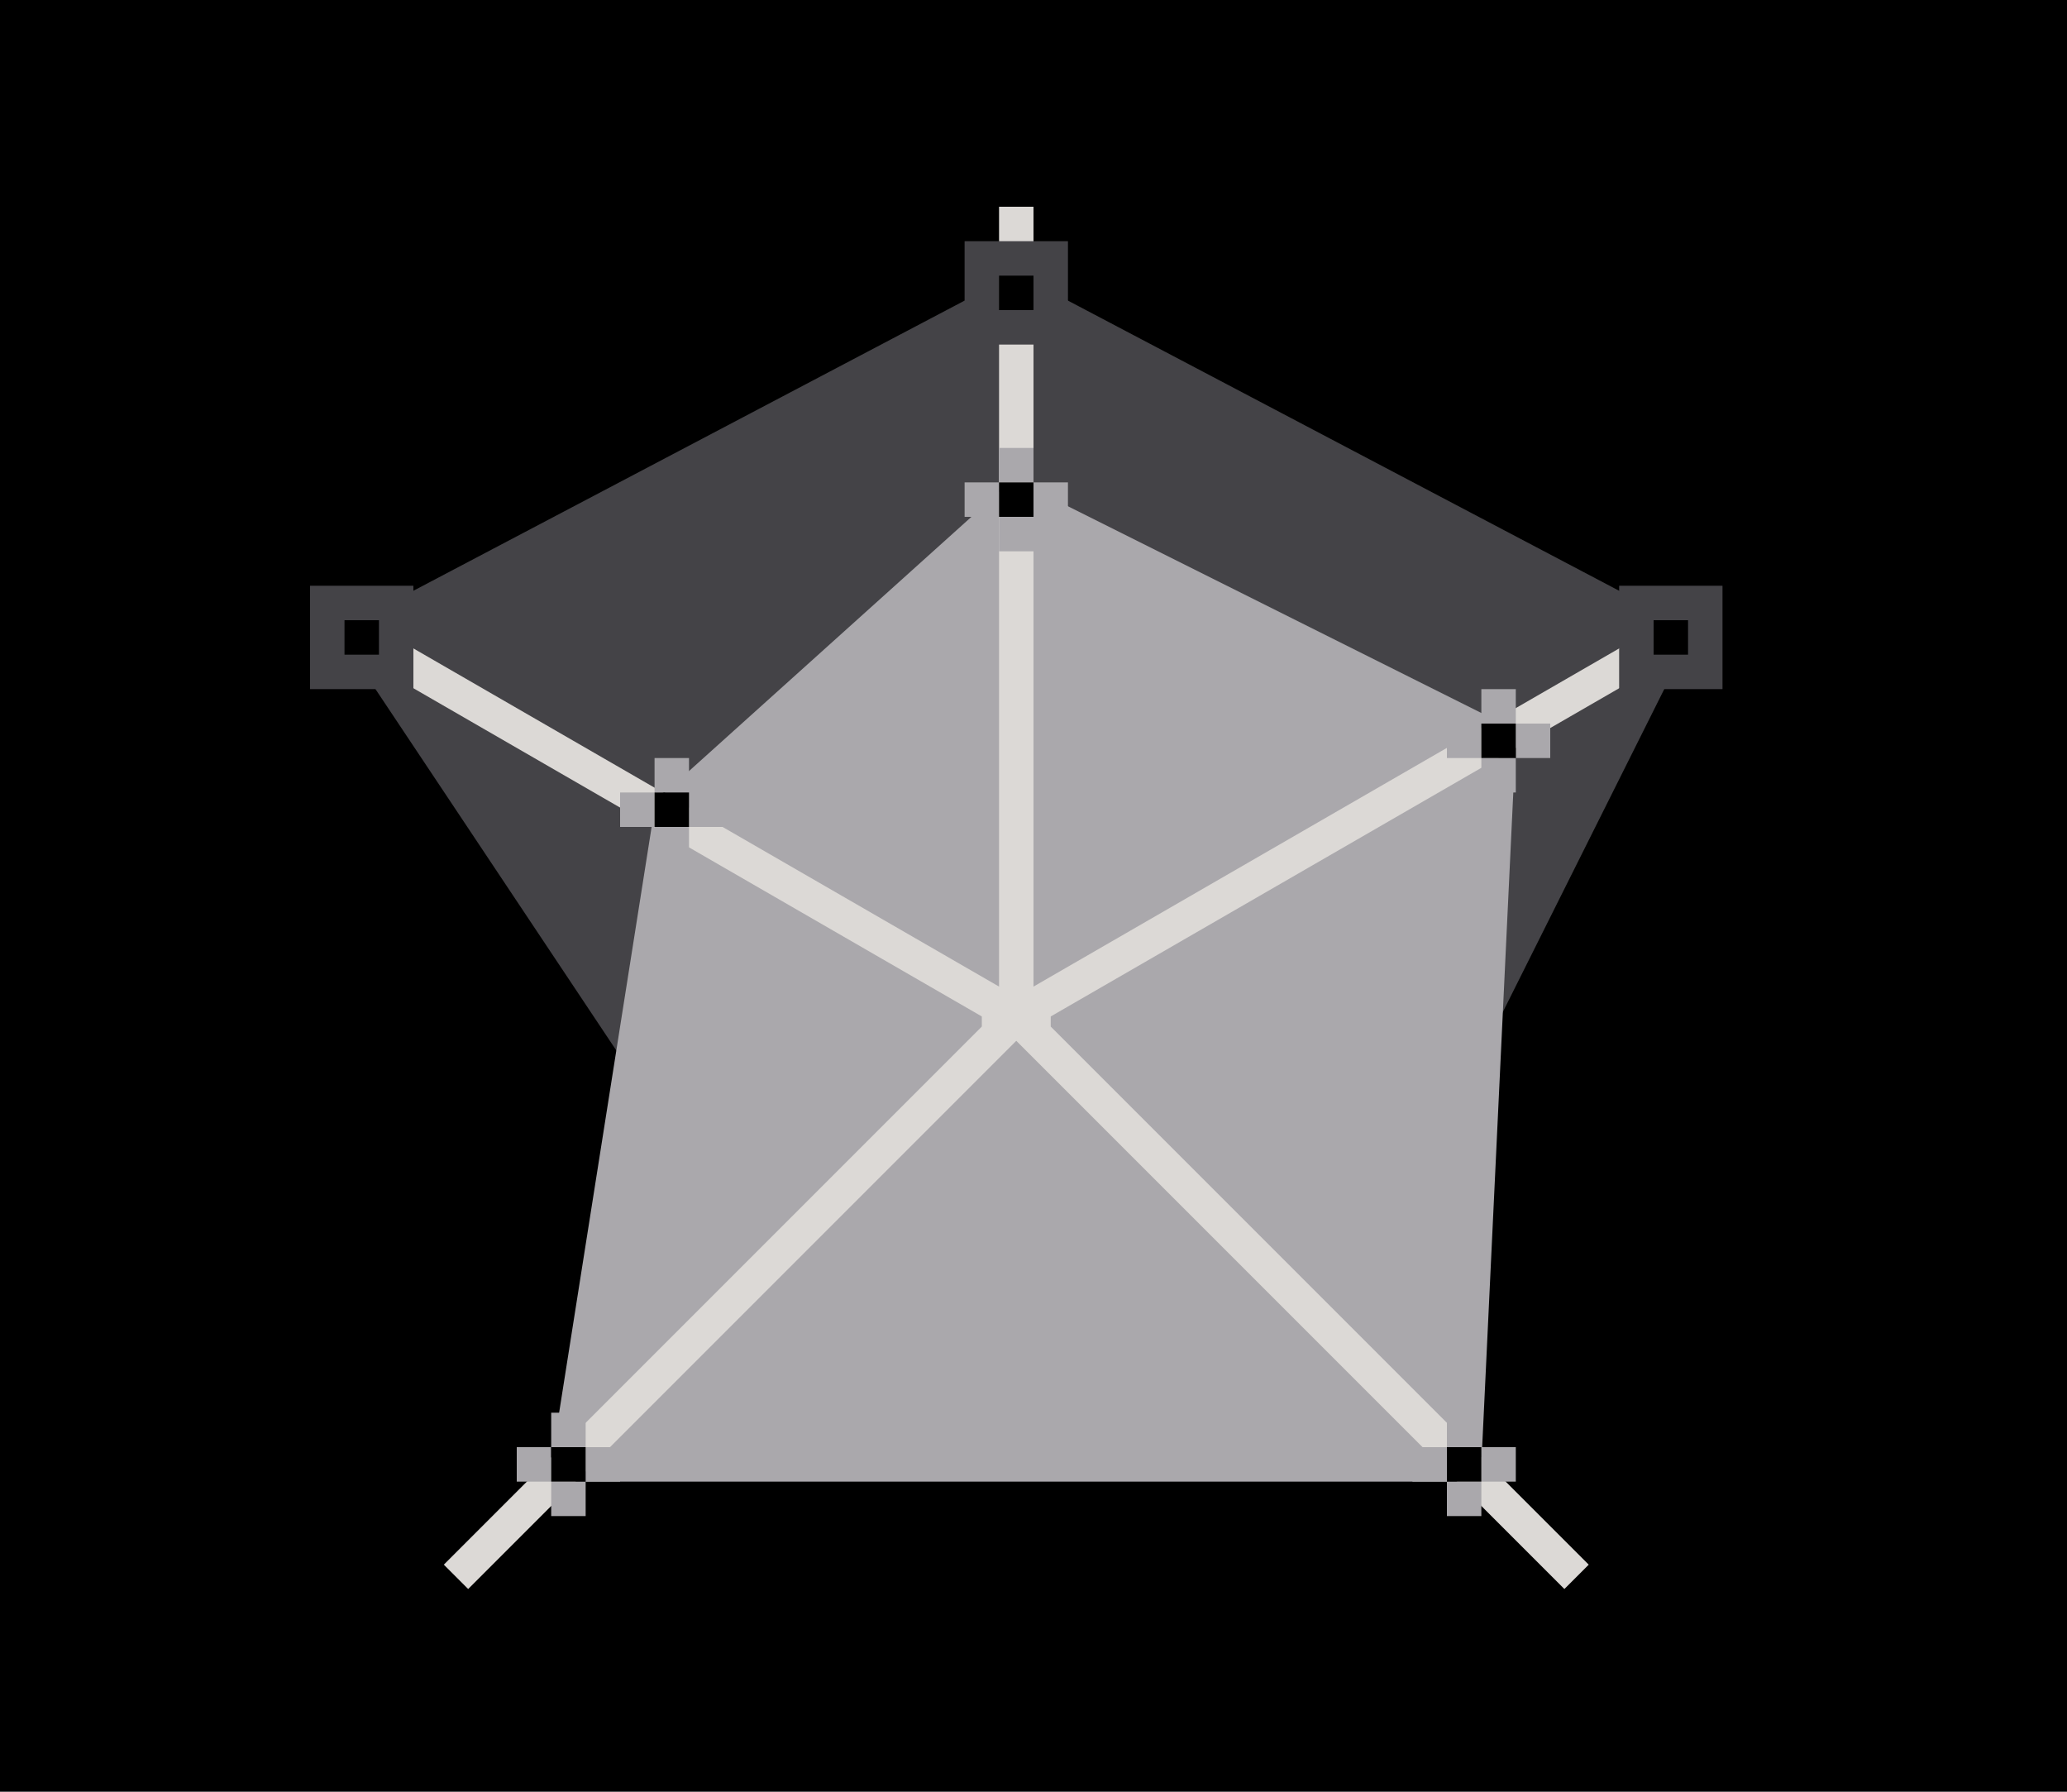 <svg height="52" viewBox="0 0 60 52" width="60" xmlns="http://www.w3.org/2000/svg"><g transform="translate(0 -1000.362)"><path d="m0 1000.362h60v52h-60z" fill="#000"/><path d="m29.5 1008.297-19.725 10.381.309.461 12.127 18.191 16.578 2.072 10.377-20.754z" fill="#444347" fill-rule="evenodd"/><path d="m37 1037.362h3v3h-3z" fill="#444347"/><path d="m38 1038.362h1v1h-1z" fill="#000"/><path d="m21 1035.362h3v3h-3z" fill="#444347"/><path d="m22 1036.362h1v1h-1z" fill="#000"/><path d="m29.418 1014.264-10.385 9.346-.027.176-3.092 19.576h27.062l1.037-21.801z" fill="#aaa8ac" fill-rule="evenodd"/><path d="m29 1006.362v22.633l-19.168-11.066-.5.867 19.168 11.066v.293l-15.617 15.617.707.707 15.91-15.91 15.91 15.91.707-.707-15.617-15.617v-.293l19.168-11.066-.5-.867-19.168 11.066v-22.633z" fill="#dcd9d6"/><g fill="#aaa8ac"><path d="m19 1024.362h1v1h-1z"/><path d="m20 1023.362h1v1h-1z"/><path d="m19 1022.362h1v1h-1z"/><path d="m18 1023.362h1v1h-1z"/></g><path d="m19 1023.362h1v1h-1z" fill="#000"/><path d="m47 1017.362h3v3h-3z" fill="#444347"/><path d="m48 1018.362h1v1h-1z" fill="#000"/><path d="m9 1017.362h3v3h-3z" fill="#444347"/><path d="m10 1018.362h1v1h-1z" fill="#000"/><path d="m28 1007.362h3v3h-3z" fill="#444347"/><path d="m29 1008.362h1v1h-1z" fill="#000"/><g fill="#aaa8ac"><path d="m29 1015.362h1v1h-1z"/><path d="m30 1014.362h1v1h-1z"/><path d="m29 1013.362h1v1h-1z"/><path d="m28 1014.362h1v1h-1z"/></g><path d="m29 1014.362h1v1h-1z" fill="#000"/><g fill="#aaa8ac"><path d="m43 1022.362h1v1h-1z"/><path d="m44 1021.362h1v1h-1z"/><path d="m43 1020.362h1v1h-1z"/><path d="m42 1021.362h1v1h-1z"/></g><path d="m43 1021.362h1v1h-1z" fill="#000"/><g fill="#aaa8ac"><path d="m42 1043.362h1v1h-1z"/><path d="m43 1042.362h1v1h-1z"/><path d="m42 1041.362h1v1h-1z"/><path d="m41 1042.362h1v1h-1z"/></g><path d="m42 1042.362h1v1h-1z" fill="#000"/><g fill="#aaa8ac"><path d="m16 1043.362h1v1h-1z"/><path d="m17 1042.362h1v1h-1z"/><path d="m16 1041.362h1v1h-1z"/><path d="m15 1042.362h1v1h-1z"/></g><path d="m16 1042.362h1v1h-1z" fill="#000"/></g></svg>